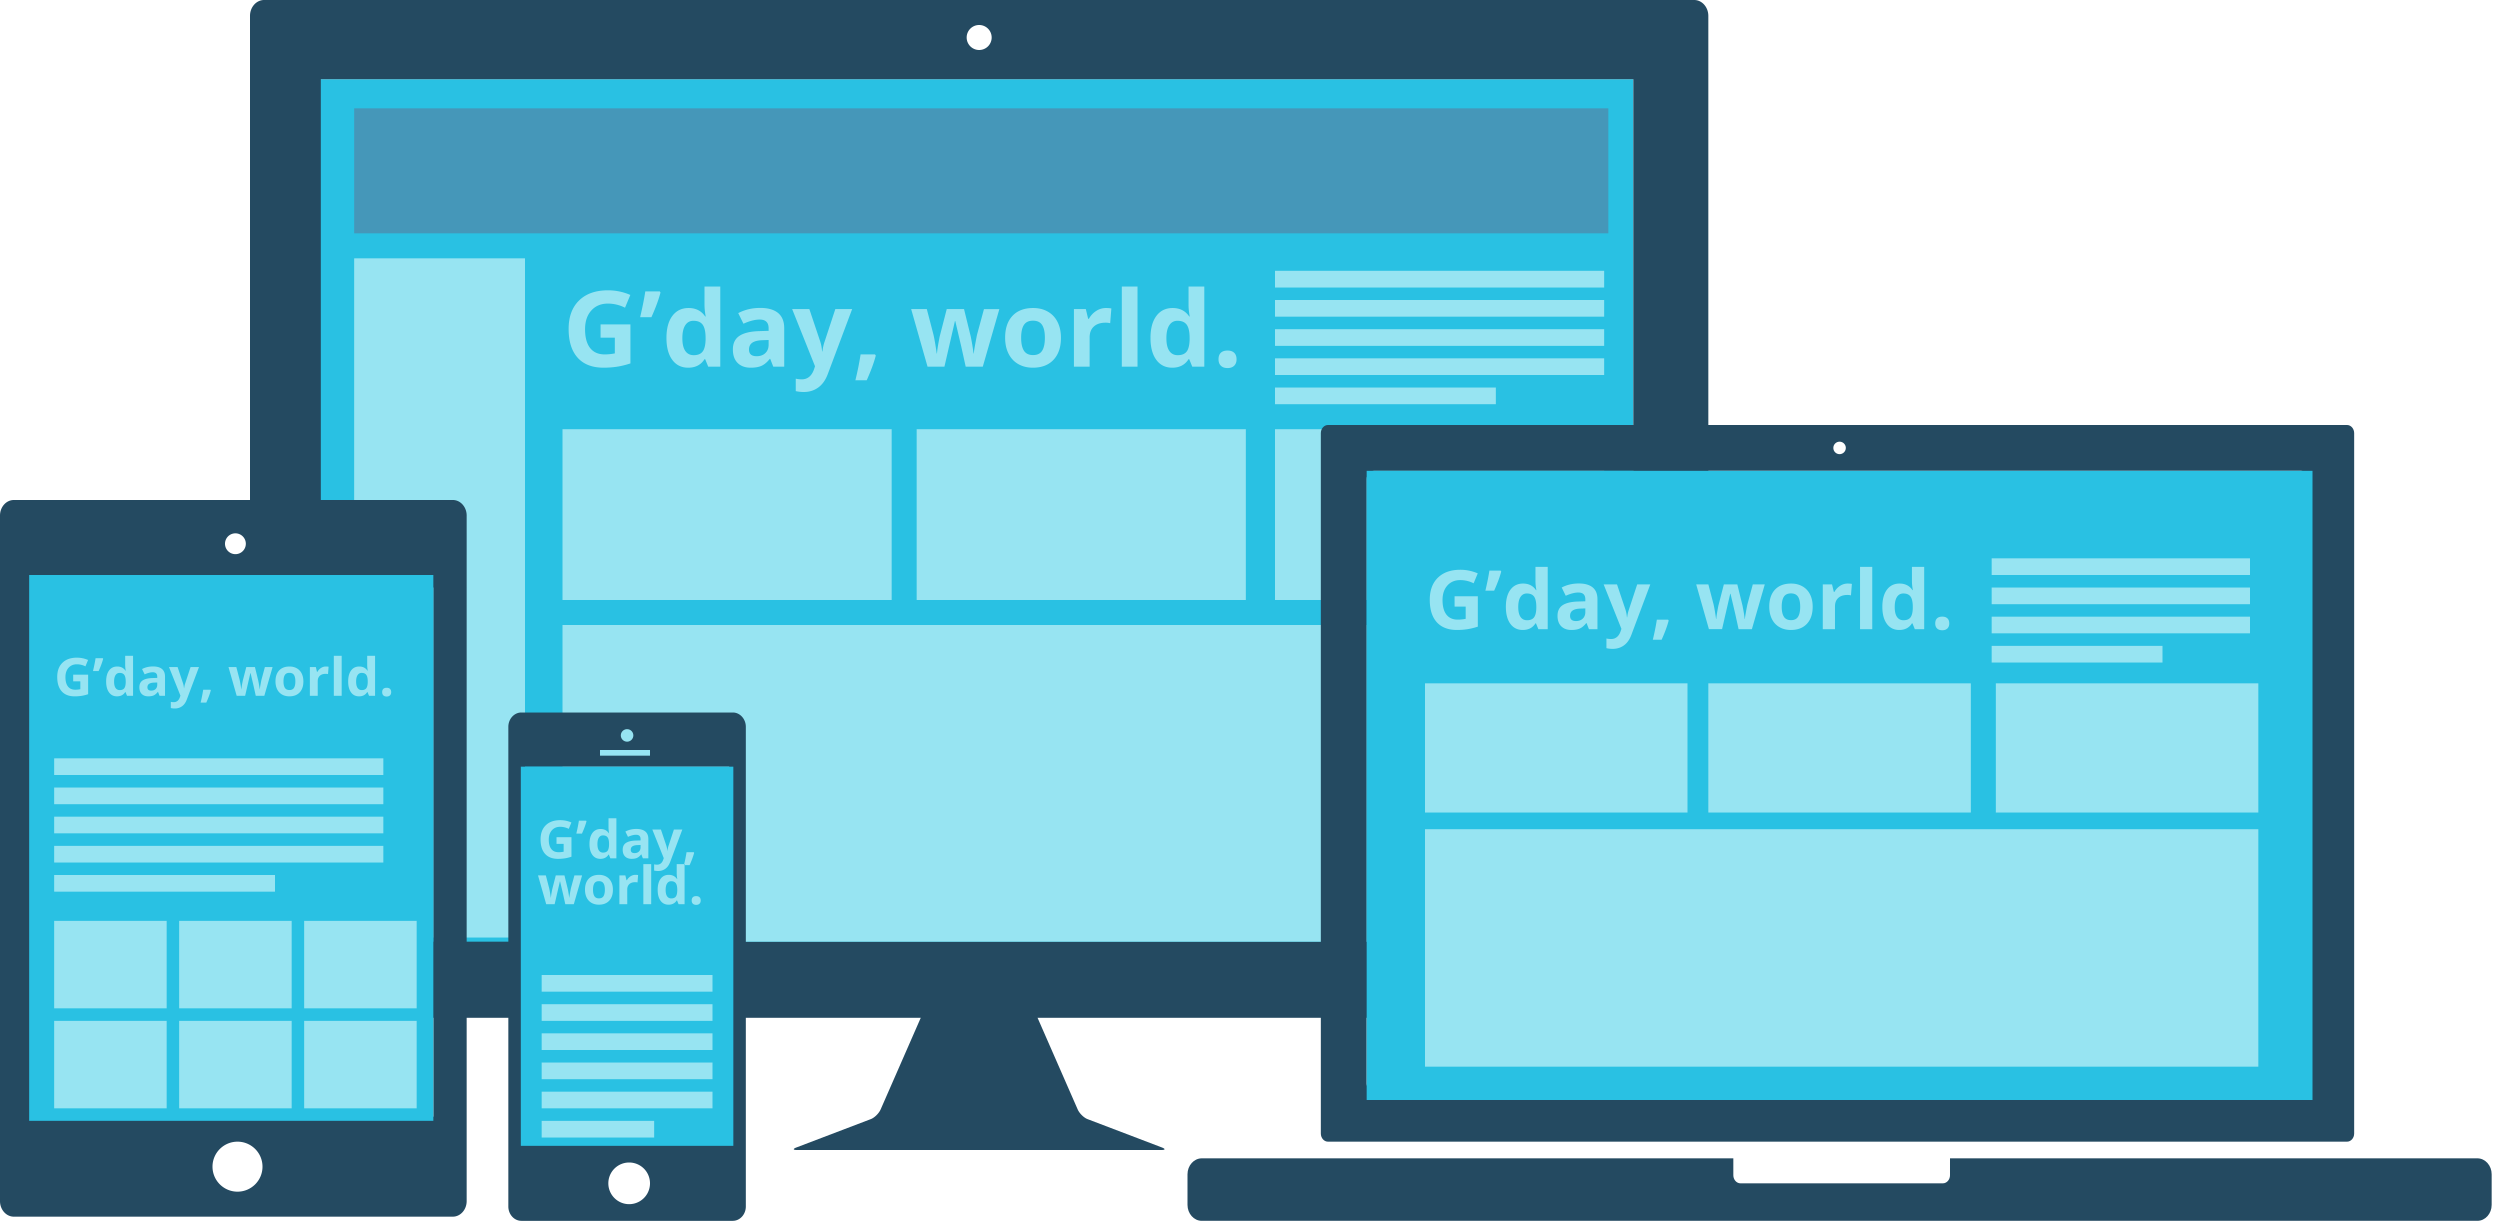 <svg xmlns="http://www.w3.org/2000/svg" viewBox="0 0 600 295"><g fill="none" fill-rule="evenodd"><path fill="#29C1E3" d="M74 19h318v208H74z"/><path fill="#244A61" d="M392 226H77V19h315v207zM234.996 6A3.002 3.002 0 0 1 238 9a2.999 2.999 0 1 1-6 0c0-1.656 1.34-3 2.996-3zm171.616-6H63.388C61.525 0 60 1.717 60 3.815v236.637c0 2.098 1.525 3.815 3.388 3.815h157.614c-.015.03-.042.057-.056.088l-9.593 21.91c-.41.94-1.47 1.985-2.353 2.32l-17.855 6.803c-.882.337-.842.612.09.612h87.527c.933 0 .974-.275.09-.612L261 268.586c-.883-.336-1.942-1.38-2.355-2.322l-9.595-21.91c-.013-.03-.04-.056-.054-.087h157.616c1.863 0 3.388-1.717 3.388-3.815V3.815C410 1.717 408.475 0 406.612 0zM60 0h136"/><path fill="#4597B9" d="M85 26h301v30H85z"/><path fill="#97E4F2" d="M85 62h41v163H85zm50 88h252v76H135zm0-47h79v41h-79zm85 0h79v41h-79zm86 0h79v41h-79zM144.133 77.854h7.168v9.367c-1.16.38-2.255.646-3.28.8-1.026.15-2.075.227-3.146.227-2.727 0-4.81-.8-6.247-2.404-1.438-1.602-2.156-3.903-2.156-6.902 0-2.915.835-5.19 2.503-6.82 1.67-1.632 3.982-2.447 6.94-2.447 1.853 0 3.64.37 5.363 1.112l-1.273 3.065a9.08 9.08 0 0 0-4.115-.99c-1.656 0-2.983.557-3.98 1.67-.997 1.112-1.495 2.607-1.495 4.485 0 1.96.402 3.46 1.205 4.493.803 1.034 1.97 1.55 3.503 1.55.8 0 1.612-.082 2.436-.246v-3.77h-3.423v-3.188zm14.212-7.922l.173.272c-.412 1.623-1.137 3.596-2.175 5.92h-2.707c.57-2.44.98-4.503 1.236-6.192h3.473zm6.822 18.315c-1.623 0-2.898-.63-3.825-1.89-.927-1.26-1.39-3.008-1.39-5.24 0-2.266.47-4.03 1.414-5.296.944-1.264 2.244-1.896 3.9-1.896 1.738 0 3.064.675 3.98 2.027h.123c-.19-1.03-.286-1.948-.286-2.755V68.77h3.782V88h-2.892l-.73-1.792h-.16c-.857 1.36-2.162 2.04-3.917 2.04zm1.322-3.003c.963 0 1.67-.28 2.118-.84.45-.56.695-1.512.736-2.855v-.41c0-1.482-.23-2.545-.686-3.187-.457-.643-1.2-.964-2.23-.964-.84 0-1.494.355-1.96 1.068-.465.712-.698 1.748-.698 3.108s.235 2.38.705 3.06c.47.678 1.14 1.018 2.014 1.018zM185.582 88l-.73-1.878h-.098c-.635.8-1.288 1.353-1.96 1.662-.67.31-1.546.463-2.625.463-1.327 0-2.37-.38-3.133-1.137-.762-.758-1.143-1.837-1.143-3.238 0-1.466.513-2.548 1.538-3.244 1.026-.696 2.573-1.08 4.64-1.155l2.398-.074v-.607c0-1.4-.716-2.1-2.15-2.1-1.104 0-2.402.333-3.893 1l-1.248-2.546c1.59-.832 3.352-1.248 5.288-1.248 1.854 0 3.275.403 4.264 1.21.99.808 1.483 2.035 1.483 3.683V88h-2.632zm-1.113-6.402l-1.458.05c-1.096.033-1.91.23-2.447.593-.535.364-.803.916-.803 1.657 0 1.063.61 1.594 1.83 1.594.872 0 1.57-.25 2.094-.753.523-.502.784-1.17.784-2.002V81.6zm5.648-7.415h4.128l2.607 7.774c.223.675.375 1.475.458 2.397h.075c.09-.848.268-1.647.53-2.397l2.56-7.774h4.04l-5.845 15.584c-.535 1.442-1.3 2.52-2.292 3.238-.993.717-2.153 1.075-3.48 1.075-.65 0-1.29-.07-1.915-.21v-2.99c.453.107.948.16 1.483.16.668 0 1.25-.204 1.75-.612.497-.407.887-1.023 1.167-1.847l.222-.68-5.487-13.717zm20.07 11.16c-.428 1.664-1.153 3.637-2.175 5.92h-2.72c.537-2.192.953-4.26 1.25-6.204h3.46l.185.283zM231.766 88l-1.063-4.832-1.434-6.105h-.087L226.663 88h-4.055l-3.93-13.817h3.757l1.594 6.118c.255 1.097.514 2.608.778 4.536h.074c.033-.626.177-1.62.433-2.978l.197-1.05 1.706-6.625h4.152l1.62 6.624c.032.182.084.45.154.804.07.355.138.732.204 1.132.065.4.125.79.18 1.174.052.383.083.69.09.92h.076c.074-.593.206-1.407.395-2.44.19-1.034.325-1.733.407-2.095l1.656-6.117h3.695L235.868 88h-4.102zm13.31-6.933c0 1.368.224 2.402.673 3.102.448.7 1.18 1.05 2.193 1.05 1.005 0 1.728-.35 2.17-1.045.44-.696.66-1.732.66-3.108 0-1.368-.223-2.393-.668-3.077-.444-.684-1.174-1.026-2.187-1.026-1.005 0-1.73.34-2.175 1.02-.445.68-.667 1.707-.667 3.083zm9.553 0c0 2.25-.595 4.008-1.78 5.277-1.187 1.27-2.84 1.903-4.957 1.903-1.326 0-2.496-.29-3.51-.87-1.013-.582-1.79-1.416-2.335-2.504-.544-1.087-.816-2.356-.816-3.806 0-2.257.59-4.012 1.767-5.265 1.178-1.252 2.834-1.878 4.967-1.878 1.327 0 2.497.288 3.51.865 1.014.576 1.792 1.404 2.336 2.483.544 1.08.816 2.344.816 3.794zm10.825-7.143c.51 0 .935.037 1.272.11l-.284 3.536a4.287 4.287 0 0 0-1.112-.124c-1.202 0-2.14.31-2.81.927-.672.618-1.008 1.483-1.008 2.595V88h-3.77V74.183h2.856l.556 2.324h.185a5.174 5.174 0 0 1 1.736-1.873 4.29 4.29 0 0 1 2.38-.71zM273.005 88h-3.77V68.77h3.77V88zm8.33.247c-1.623 0-2.898-.63-3.825-1.89-.927-1.26-1.39-3.008-1.39-5.24 0-2.266.47-4.03 1.415-5.296.943-1.264 2.243-1.896 3.9-1.896 1.737 0 3.064.675 3.978 2.027h.124c-.19-1.03-.284-1.948-.284-2.755V68.77h3.78V88h-2.89l-.73-1.792h-.16c-.857 1.36-2.163 2.04-3.918 2.04zm1.322-3.003c.964 0 1.67-.28 2.12-.84.45-.56.694-1.512.735-2.855v-.41c0-1.482-.23-2.545-.686-3.187-.457-.643-1.2-.964-2.23-.964-.84 0-1.494.355-1.96 1.068-.465.712-.698 1.748-.698 3.108s.235 2.38.705 3.06c.47.678 1.14 1.018 2.014 1.018zm9.788.99c0-.693.185-1.216.556-1.57.372-.355.912-.532 1.62-.532.684 0 1.213.18 1.588.544.375.362.563.88.563 1.557 0 .65-.19 1.163-.568 1.538-.38.376-.906.564-1.582.564-.692 0-1.227-.184-1.606-.55-.38-.367-.57-.884-.57-1.55zM306 65h79v4h-79zm0 7h79v4h-79zm0 7h79v4h-79zm0 7h79v4h-79zm0 7h53v4h-53z"/><path fill="#244A61" d="M468 278h126.574c1.884 0 3.426 1.723 3.426 3.828v7.344c0 2.105-1.542 3.828-3.426 3.828H288.426c-1.884 0-3.426-1.723-3.426-3.828v-7.344c0-2.105 1.542-3.828 3.426-3.828H416v4.055c0 1.07.772 1.945 1.715 1.945h48.57c.943 0 1.715-.875 1.715-1.945V278zm86-17.948c0 1.07-.77 1.948-1.71 1.948H329.71c-.94 0-1.71-.877-1.71-1.948V114.948c0-1.07.77-1.948 1.71-1.948h222.58c.94 0 1.71.877 1.71 1.948v145.104zM441.497 106c.826 0 1.503.67 1.503 1.503 0 .828-.677 1.497-1.503 1.497-.828 0-1.497-.67-1.497-1.497 0-.832.67-1.503 1.497-1.503zm-122.787-4c-.94 0-1.71.878-1.71 1.95v168.1c0 1.072.77 1.95 1.71 1.95h244.58c.94 0 1.71-.878 1.71-1.95v-168.1c0-1.072-.77-1.95-1.71-1.95H318.71z"/><path fill="#29C1E3" d="M328 113h227v151H328z"/><path fill="#97E4F2" d="M349.103 143.11h5.575v7.284c-.903.295-1.754.502-2.552.62-.798.12-1.613.178-2.446.178-2.12 0-3.74-.623-4.86-1.87-1.117-1.246-1.676-3.035-1.676-5.368 0-2.268.65-4.037 1.946-5.305 1.298-1.27 3.097-1.905 5.397-1.905 1.442 0 2.833.29 4.172.865l-.99 2.384a7.086 7.086 0 0 0-3.202-.77c-1.288 0-2.32.434-3.095 1.3-.775.864-1.163 2.027-1.163 3.488 0 1.525.312 2.69.937 3.494.625.804 1.533 1.206 2.725 1.206.622 0 1.253-.064 1.894-.192v-2.932h-2.663v-2.48zm11.054-6.163l.135.212c-.32 1.26-.885 2.796-1.692 4.603h-2.105c.442-1.897.763-3.502.96-4.816h2.702zm5.306 14.245c-1.262 0-2.254-.49-2.975-1.47-.72-.98-1.08-2.34-1.08-4.076 0-1.762.366-3.135 1.1-4.12.733-.982 1.744-1.474 3.032-1.474 1.352 0 2.384.525 3.095 1.576h.096a12.09 12.09 0 0 1-.22-2.143v-3.44h2.94V151h-2.248l-.567-1.394h-.125c-.666 1.058-1.682 1.586-3.047 1.586zm1.028-2.335c.75 0 1.3-.218 1.65-.654.35-.436.54-1.176.572-2.22v-.318c0-1.153-.178-1.98-.534-2.48-.355-.5-.934-.75-1.735-.75-.653 0-1.16.278-1.523.832-.362.554-.543 1.36-.543 2.418 0 1.057.182 1.85.548 2.38.365.527.887.792 1.566.792zM381.343 151l-.567-1.46h-.077c-.493.62-1 1.05-1.523 1.292-.523.24-1.204.36-2.043.36-1.032 0-1.844-.295-2.437-.884-.592-.59-.89-1.43-.89-2.518 0-1.14.4-1.982 1.198-2.524.798-.54 2-.84 3.61-.898l1.864-.058v-.47c0-1.09-.558-1.635-1.673-1.635-.858 0-1.867.26-3.027.78l-.97-1.982c1.236-.647 2.607-.97 4.113-.97 1.442 0 2.547.314 3.316.942.77.628 1.153 1.582 1.153 2.864V151h-2.048zm-.865-4.98l-1.134.04c-.853.025-1.487.18-1.903.46-.417.283-.625.712-.625 1.29 0 .825.474 1.24 1.422 1.24.68 0 1.223-.197 1.63-.588.407-.39.61-.91.61-1.557v-.884zm4.393-5.766h3.21l2.028 6.046c.173.525.292 1.147.356 1.864h.058c.07-.66.208-1.28.413-1.864l1.99-6.046h3.143l-4.547 12.12c-.415 1.122-1.01 1.96-1.782 2.52-.772.556-1.674.835-2.706.835a6.81 6.81 0 0 1-1.49-.164v-2.326c.353.083.737.125 1.154.125.52 0 .972-.16 1.36-.476.388-.318.69-.797.908-1.438l.173-.53-4.267-10.668zm15.61 8.68c-.334 1.294-.898 2.83-1.692 4.604h-2.115c.417-1.705.74-3.313.97-4.826h2.692l.145.22zM417.262 151l-.826-3.758-1.115-4.75h-.067l-1.96 8.508h-3.153l-3.057-10.746h2.922l1.24 4.758c.2.852.4 2.028.606 3.527h.058c.026-.488.138-1.26.337-2.317l.154-.817 1.325-5.152h3.23l1.26 5.152c.024.14.065.35.12.625a38.076 38.076 0 0 1 .298 1.793c.04.298.065.537.07.716h.06c.056-.462.16-1.095.306-1.9a48.59 48.59 0 0 1 .316-1.628l1.288-4.758h2.874L420.453 151h-3.19zm10.352-5.392c0 1.063.175 1.868.524 2.412.35.545.918.817 1.706.817.782 0 1.344-.27 1.687-.812.344-.54.516-1.347.516-2.417 0-1.064-.173-1.862-.52-2.394-.346-.532-.913-.798-1.7-.798-.783 0-1.347.265-1.693.793-.346.528-.52 1.328-.52 2.398zm7.43 0c0 1.75-.46 3.117-1.384 4.104-.922.987-2.207 1.48-3.854 1.48-1.032 0-1.942-.226-2.73-.677a4.508 4.508 0 0 1-1.817-1.947c-.423-.846-.635-1.833-.635-2.96 0-1.756.458-3.12 1.375-4.095.916-.974 2.204-1.46 3.864-1.46 1.03 0 1.94.223 2.73.672a4.485 4.485 0 0 1 1.816 1.932c.423.84.634 1.823.634 2.95zm8.42-5.556c.398 0 .728.03.99.086l-.22 2.75a3.322 3.322 0 0 0-.865-.097c-.937 0-1.666.242-2.188.722-.522.48-.784 1.154-.784 2.02V151h-2.93v-10.746h2.22l.432 1.807h.144a4.033 4.033 0 0 1 1.35-1.455 3.318 3.318 0 0 1 1.85-.553zM449.34 151h-2.932v-14.956h2.932V151zm6.478.192c-1.262 0-2.254-.49-2.975-1.47-.72-.98-1.08-2.34-1.08-4.076 0-1.762.367-3.135 1.1-4.12.734-.982 1.745-1.474 3.033-1.474 1.352 0 2.384.525 3.095 1.576h.096c-.147-.8-.22-1.515-.22-2.143v-3.44h2.94V151h-2.25l-.566-1.394h-.125c-.666 1.058-1.682 1.586-3.047 1.586zm1.03-2.335c.748 0 1.298-.218 1.647-.654.35-.436.54-1.176.572-2.22v-.318c0-1.153-.178-1.98-.534-2.48-.354-.5-.932-.75-1.733-.75-.654 0-1.162.278-1.524.832-.362.554-.543 1.36-.543 2.418 0 1.057.183 1.85.548 2.38.365.527.887.792 1.567.792zm7.61.768c0-.538.145-.945.434-1.22.288-.276.708-.414 1.26-.414.53 0 .943.142 1.234.424.292.282.438.686.438 1.21 0 .508-.148.907-.443 1.198-.295.292-.706.438-1.23.438-.54 0-.956-.143-1.25-.428-.295-.285-.443-.687-.443-1.207zM478 134h62v4h-62zm0 7h62v4h-62zm0 7h62v4h-62zm0 7h41v4h-41zm-136 44h200v57H342zm0-35h63v31h-63zm137 0h63v31h-63zm-69 0h63v31h-63z"/><path fill="#244A61" d="M104 268H8V141h96v127zm-47 18c-3.312 0-6-2.69-6-6s2.688-6 6-6c3.32 0 6 2.69 6 6s-2.68 6-6 6zm-.5-158c1.384 0 2.5 1.125 2.5 2.505A2.5 2.5 0 1 1 56.5 128zm52.18-8H3.32C1.493 120 0 121.68 0 123.732v164.536C0 290.32 1.494 292 3.32 292h105.36c1.826 0 3.32-1.68 3.32-3.732V123.732c0-2.053-1.494-3.732-3.32-3.732z"/><path fill="#29C1E3" d="M7 138h97v131H7z"/><path fill="#97E4F2" d="M13 182h79v4H13zm0 7h79v4H13zm0 7h79v4H13zm0 7h79v4H13zm0 7h53v4H13zm0 11h27v21H13zm0 24h27v21H13zm30-24h27v21H43zm0 24h27v21H43zm30-24h27v21H73zm0 24h27v21H73zm-55.434-83.073h3.584v4.684c-.58.19-1.127.323-1.64.4-.513.075-1.037.114-1.573.114-1.363 0-2.405-.4-3.123-1.202-.72-.802-1.08-1.952-1.08-3.45 0-1.46.418-2.597 1.253-3.412.834-.816 1.99-1.224 3.47-1.224.926 0 1.82.186 2.68.556l-.635 1.533a4.543 4.543 0 0 0-2.058-.494c-.828 0-1.49.28-1.99.835-.498.556-.748 1.304-.748 2.243 0 .98.2 1.73.603 2.246.4.517.985.775 1.75.775.4 0 .806-.042 1.218-.124v-1.885h-1.712v-1.593zm7.106-3.96l.087.135c-.207.812-.57 1.798-1.09 2.96H22.32c.284-1.22.49-2.25.618-3.096h1.736zm3.41 9.157c-.81 0-1.448-.316-1.91-.946-.465-.63-.696-1.503-.696-2.62 0-1.133.236-2.015.707-2.648.472-.632 1.122-.948 1.95-.948.87 0 1.532.338 1.99 1.013h.06a7.848 7.848 0 0 1-.14-1.378v-2.212h1.89V167h-1.446l-.365-.896h-.08c-.428.68-1.08 1.02-1.96 1.02zm.663-1.502c.48 0 .835-.14 1.06-.42.224-.28.346-.756.367-1.428v-.203c0-.74-.114-1.272-.343-1.594-.23-.32-.6-.482-1.116-.482-.42 0-.747.18-.98.535-.233.355-.35.873-.35 1.553 0 .68.118 1.19.353 1.53.235.34.57.51 1.008.51zM38.29 167l-.363-.94h-.05c-.317.4-.643.677-.98.832-.335.154-.773.232-1.312.232-.663 0-1.186-.19-1.567-.57-.38-.378-.57-.918-.57-1.618 0-.733.255-1.274.768-1.622.513-.348 1.286-.54 2.32-.578l1.2-.037v-.303c0-.7-.36-1.05-1.076-1.05-.552 0-1.2.166-1.946.5l-.625-1.273c.795-.416 1.676-.624 2.644-.624.927 0 1.638.2 2.132.605.494.404.74 1.018.74 1.842V167H38.29zm-.555-3.2l-.73.024c-.547.016-.955.115-1.222.297-.268.182-.402.458-.402.83 0 .53.306.796.915.796.437 0 .786-.126 1.048-.377.26-.253.392-.586.392-1.002v-.57zm2.824-3.708h2.063l1.304 3.886c.11.338.187.738.228 1.2h.037c.046-.425.134-.825.266-1.2l1.28-3.886h2.02l-2.923 7.792c-.268.72-.65 1.26-1.146 1.62-.498.357-1.077.536-1.74.536-.326 0-.645-.035-.958-.105v-1.495c.226.053.473.08.74.08.335 0 .626-.102.875-.306.25-.204.444-.512.584-.924l.113-.34-2.744-6.858zm10.034 5.58c-.214.832-.577 1.818-1.087 2.96h-1.36a35.73 35.73 0 0 0 .624-3.103h1.73l.094.14zM61.384 167l-.533-2.416-.715-3.053h-.044L58.83 167h-2.026l-1.965-6.908h1.878l.797 3.058c.127.548.257 1.304.39 2.268h.036c.018-.313.09-.81.217-1.49l.1-.524.852-3.312h2.075l.81 3.312c.016.09.042.224.077.4a24.984 24.984 0 0 1 .192 1.155c.026.19.042.345.046.46h.037c.037-.296.103-.703.198-1.22.094-.517.162-.866.203-1.048l.828-3.058h1.848L63.434 167h-2.05zm6.654-3.467c0 .684.112 1.2.337 1.55.224.352.59.527 1.096.527.504 0 .865-.174 1.086-.522.22-.35.33-.867.33-1.555 0-.683-.11-1.196-.333-1.538-.223-.342-.587-.513-1.094-.513-.504 0-.866.17-1.09.51-.22.34-.332.854-.332 1.54zm4.776 0c0 1.125-.296 2.005-.89 2.64-.593.633-1.42.95-2.477.95-.664 0-1.25-.145-1.755-.435a2.902 2.902 0 0 1-1.168-1.25c-.272-.545-.408-1.18-.408-1.905 0-1.128.295-2.006.884-2.632.59-.625 1.417-.938 2.484-.938.663 0 1.248.144 1.755.432a2.9 2.9 0 0 1 1.166 1.242c.272.54.408 1.172.408 1.897zm5.413-3.57c.256 0 .468.017.637.055l-.142 1.767a2.219 2.219 0 0 0-.557-.062c-.6 0-1.07.154-1.405.463-.336.31-.504.742-.504 1.298V167H74.37v-6.908h1.43l.277 1.16h.093c.214-.386.503-.698.868-.935.364-.237.76-.355 1.19-.355zM82.003 167h-1.885v-9.615h1.885V167zm4.164.124c-.81 0-1.45-.316-1.912-.946-.463-.63-.695-1.503-.695-2.62 0-1.133.236-2.015.707-2.648.472-.632 1.122-.948 1.95-.948.87 0 1.532.338 1.99 1.013h.06a7.848 7.848 0 0 1-.14-1.378v-2.212h1.89V167H88.57l-.363-.896h-.08c-.43.68-1.082 1.02-1.96 1.02zm.662-1.502c.48 0 .834-.14 1.058-.42.225-.28.347-.756.368-1.428v-.203c0-.74-.114-1.272-.343-1.594-.23-.32-.6-.482-1.115-.482-.42 0-.747.18-.98.535-.232.355-.35.873-.35 1.553 0 .68.12 1.19.353 1.53.236.34.572.51 1.01.51zm4.893.494c0-.346.092-.607.278-.784.186-.178.456-.266.81-.266.342 0 .607.09.794.272.188.18.28.44.28.778 0 .326-.093.582-.283.77-.188.187-.452.28-.79.28-.346 0-.614-.09-.803-.274-.19-.183-.284-.442-.284-.776z"/><path fill="#244A61" d="M175 274h-49v-90h49v90zm-24 15c-2.762 0-5-2.243-5-5 0-2.764 2.238-5 5-5a5 5 0 1 1 0 10zm-7-109h12v1.366h-12V180zm6.5-5a1.5 1.5 0 1 1-.001 3.001A1.5 1.5 0 0 1 150.5 175zm25.374-4h-50.748c-1.72 0-3.126 1.55-3.126 3.443v115.114c0 1.893 1.407 3.443 3.126 3.443h50.748c1.72 0 3.126-1.55 3.126-3.443V174.443c0-1.893-1.407-3.443-3.126-3.443z"/><path fill="#29C1E3" d="M125 184h51v91h-51z"/><path fill="#97E4F2" d="M130 241h41v4h-41zm0-7h41v4h-41zm0 14h41v4h-41zm0 7h41v4h-41zm0 7h41v4h-41zm0 7h27v4h-27zm3.566-68.073h3.584v4.684c-.58.19-1.127.323-1.64.4-.513.075-1.037.114-1.573.114-1.363 0-2.405-.4-3.123-1.202-.72-.802-1.08-1.952-1.08-3.45 0-1.46.418-2.597 1.253-3.412.834-.816 1.99-1.224 3.47-1.224.926 0 1.82.186 2.68.556l-.635 1.533a4.543 4.543 0 0 0-2.058-.494c-.828 0-1.49.28-1.99.835-.498.556-.748 1.304-.748 2.243 0 .98.2 1.73.603 2.246.4.517.985.775 1.75.775.4 0 .806-.042 1.218-.124v-1.885h-1.712v-1.593zm7.106-3.96l.087.135c-.207.812-.57 1.798-1.09 2.96h-1.352c.284-1.22.49-2.25.618-3.096h1.736zm3.41 9.157c-.81 0-1.448-.316-1.91-.946-.465-.63-.696-1.503-.696-2.62 0-1.133.236-2.015.707-2.648.472-.632 1.122-.948 1.95-.948.87 0 1.532.338 1.99 1.013h.06a7.848 7.848 0 0 1-.14-1.378v-2.212h1.89V206h-1.446l-.365-.896h-.08c-.428.68-1.08 1.02-1.96 1.02zm.663-1.502c.48 0 .835-.14 1.06-.42.224-.28.346-.756.367-1.428v-.203c0-.74-.114-1.272-.343-1.594-.23-.32-.6-.482-1.116-.482-.42 0-.747.18-.98.535-.233.355-.35.873-.35 1.553 0 .68.118 1.19.353 1.53.235.34.57.51 1.008.51zM154.29 206l-.363-.94h-.05c-.317.4-.643.677-.98.832-.335.154-.773.232-1.312.232-.663 0-1.186-.19-1.567-.57-.38-.378-.57-.918-.57-1.618 0-.733.255-1.274.768-1.622.513-.348 1.286-.54 2.32-.578l1.2-.037v-.303c0-.7-.36-1.05-1.076-1.05-.552 0-1.2.166-1.946.5l-.625-1.273c.795-.416 1.676-.624 2.644-.624.927 0 1.638.2 2.132.605.494.404.74 1.018.74 1.842V206h-1.315zm-.555-3.2l-.73.024c-.547.016-.955.115-1.222.297-.268.182-.402.458-.402.83 0 .53.306.796.915.796.437 0 .786-.126 1.048-.377.26-.253.392-.586.392-1.002v-.57zm2.824-3.708h2.063l1.304 3.886c.11.338.187.738.228 1.2h.037c.046-.425.134-.825.266-1.2l1.28-3.886h2.02l-2.923 7.792c-.268.72-.65 1.26-1.146 1.62-.498.357-1.077.536-1.74.536-.326 0-.645-.035-.958-.105v-1.495c.226.053.473.08.74.08.335 0 .626-.102.875-.306.25-.204.444-.512.584-.924l.113-.34-2.744-6.858zm10.034 5.58c-.214.832-.577 1.818-1.087 2.96h-1.36a35.73 35.73 0 0 0 .624-3.103h1.73l.094.14zM135.667 217l-.53-2.416-.718-3.053h-.044l-1.26 5.47h-2.027l-1.966-6.908H131l.797 3.058c.127.548.257 1.304.388 2.268h.038c.016-.313.088-.81.216-1.49l.1-.524.85-3.312h2.078l.81 3.312c.016.09.04.224.076.4a24.984 24.984 0 0 1 .192 1.155c.027.19.042.345.046.46h.037c.038-.296.104-.703.2-1.22.094-.517.162-.866.203-1.048l.828-3.058h1.848l-1.99 6.908h-2.05zm6.655-3.467c0 .684.113 1.2.337 1.55.224.352.59.527 1.096.527.502 0 .864-.174 1.084-.522.22-.35.33-.867.33-1.555 0-.683-.11-1.196-.333-1.538-.222-.342-.587-.513-1.094-.513-.502 0-.865.17-1.087.51-.222.34-.334.854-.334 1.54zm4.777 0c0 1.125-.298 2.005-.89 2.64-.594.633-1.42.95-2.48.95-.662 0-1.247-.145-1.754-.435a2.908 2.908 0 0 1-1.168-1.25c-.272-.545-.407-1.18-.407-1.905 0-1.128.295-2.006.884-2.632.59-.625 1.417-.938 2.484-.938.663 0 1.248.144 1.755.432.507.29.896.703 1.168 1.242.273.54.41 1.172.41 1.897zm5.412-3.57c.255 0 .467.017.636.055l-.142 1.767a2.21 2.21 0 0 0-.556-.062c-.602 0-1.07.154-1.406.463-.336.31-.503.742-.503 1.298V217h-1.884v-6.908h1.427l.278 1.16h.094c.214-.386.504-.698.868-.935.365-.237.76-.355 1.19-.355zm3.775 7.037h-1.884v-9.615h1.884V217zm4.165.124c-.812 0-1.45-.316-1.913-.946-.464-.63-.696-1.503-.696-2.62 0-1.133.236-2.015.708-2.648.472-.632 1.12-.948 1.95-.948.87 0 1.532.338 1.99 1.013h.06a7.753 7.753 0 0 1-.14-1.378v-2.212h1.89V217h-1.446l-.365-.896h-.08c-.428.68-1.08 1.02-1.958 1.02zm.66-1.502c.483 0 .836-.14 1.06-.42.225-.28.348-.756.37-1.428v-.203c0-.74-.116-1.272-.344-1.594-.23-.32-.6-.482-1.116-.482-.42 0-.746.18-.98.535-.232.355-.348.873-.348 1.553 0 .68.117 1.19.352 1.53.235.34.57.51 1.007.51zm4.895.494c0-.346.093-.607.278-.784.185-.178.455-.266.81-.266.34 0 .606.09.794.272.186.18.28.44.28.778 0 .326-.095.582-.285.77-.19.187-.453.28-.79.28-.346 0-.614-.09-.804-.274-.188-.183-.283-.442-.283-.776z"/></g></svg>
